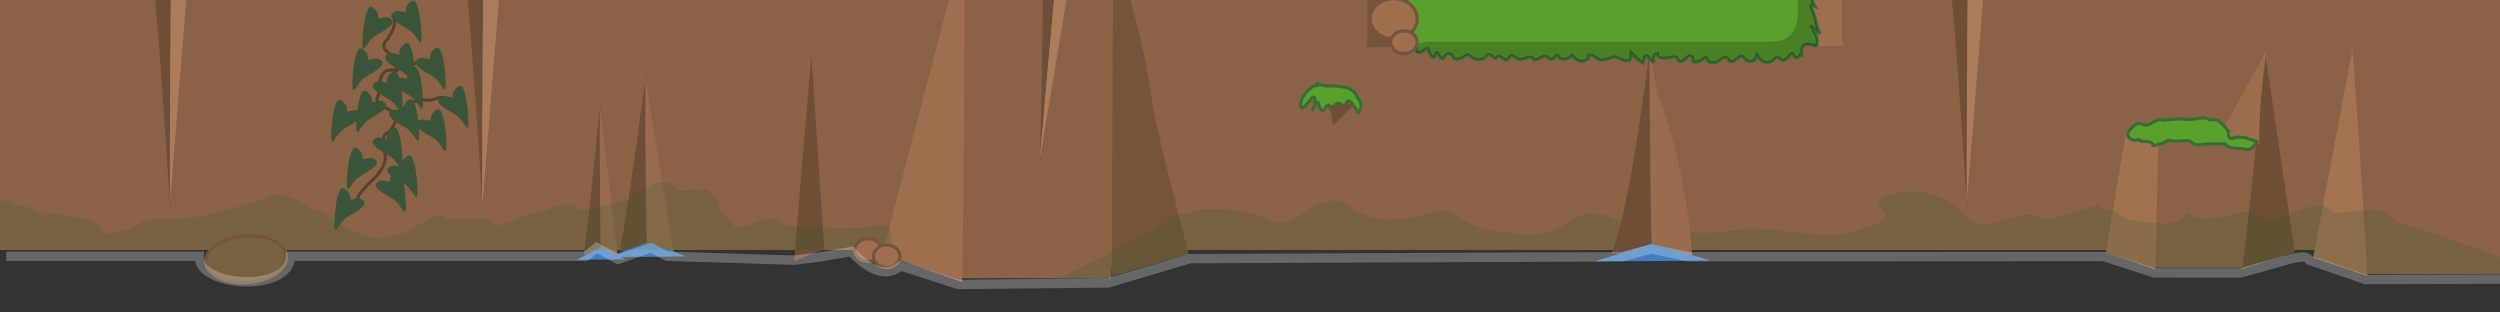 <?xml version="1.0" encoding="UTF-8" standalone="no"?>
<!-- Created with Inkscape (http://www.inkscape.org/) -->

<svg
   xmlns:dc="http://purl.org/dc/elements/1.1/"
   xmlns:cc="http://creativecommons.org/ns#"
   xmlns:rdf="http://www.w3.org/1999/02/22-rdf-syntax-ns#"
   xmlns:svg="http://www.w3.org/2000/svg"
   xmlns="http://www.w3.org/2000/svg"
   xmlns:xlink="http://www.w3.org/1999/xlink"
   xmlns:sodipodi="http://sodipodi.sourceforge.net/DTD/sodipodi-0.dtd"
   xmlns:inkscape="http://www.inkscape.org/namespaces/inkscape"
   width="800"
   height="100"
   viewBox="0 0 800 100"
   id="svg10767"
   version="1.1"
   inkscape:version="0.91 r13725"
   sodipodi:docname="canyon-wall.svg">
  <rect x="0" y="0" width="800" height="100" fill="#333333" stroke="none"/>
  <defs
     id="defs10769">
    <clipPath
       clipPathUnits="userSpaceOnUse"
       id="clipPath5866">
      <path
         clip-path="none"
         sodipodi:nodetypes="ccccccccccccccccccccccccccccccccccccccccccccccccccccccccccccccccccccccccccccccccccc"
         inkscape:connector-curvature="0"
         id="path5868"
         d="m 43.624,952.112 c -2.672,1.43 -6.994,0.062 -9.045,2.68 -3.459,0.149 -5.216,5.093 -3.83,3.82 0.202,1.691 -2.413,4.115 0,2.5 1.993,-1.677 -1.687,3.306 -2.019,4.506 -1.67,3.051 1.618,-0.525 2.019,-0.181 0.041,2.713 -2.381,6.428 1.25,3.425 -0.358,2.609 -3.061,4.256 -3,7 -1.15,1.975 -1.43,2.874 0.75,1 2.807,-1.344 0.103,4.546 0,5.75 -2.141,3.276 0.16,-0.922 1,0.25 -0.243,2.771 -1.435,4.385 -2,7 -1.188,3.162 3.401,-1.573 1.75,3 -1.273,1.26 -2.528,5.049 0.25,3 0.429,3.065 -1.039,5.523 -1.5,8.25 -1.935,1.982 4.123,-4.747 2,0.25 -0.686,2.442 -1.924,4.779 -2.75,7.25 -0.877,2.046 3.916,-2.789 1.5,1.5 -0.347,1.246 -2.838,5.48 0.035,2.952 1.252,-1.022 2.871,-0.75 1.215,1.298 -0.577,1.262 -1.553,2.36 -2,4.25 -1.276,1.419 2.475,-1.342 0.75,1.75 -0.427,2.314 -1.63,2.97 -2,5 -1.007,1.936 3.391,-2.842 1.75,0.75 -0.29,1.423 1.635,2.775 4.293,1.028 1.478,-2.679 0.372,2.446 0.707,3.348 2.055,0.873 3.196,-2.565 3.625,-1.125 0.999,2.836 2.172,3.509 2.625,1.25 0.94,-0.818 0.687,2.145 2.521,1.714 0.52,-1.569 2.242,-2.326 2.979,-0.214 1.753,1.325 3.205,-0.476 4.75,-1 1.148,1.016 3.272,2.457 5.5,1 1.89,-2.527 2.003,0.452 3.5,0.25 1.11,-2.192 2.452,1.68 4,0 0.983,-1.972 1.974,-0.058 3.25,0.25 1.675,0.502 3.901,-2.033 4.825,0.25 2.75,-0.387 3.146,-2.222 4.925,-0.5 1.569,1.459 2.468,-2.896 3,-0.25 2.005,0.991 3.57,0.194 4.238,-0.734 1.354,1.664 3.205,2.732 5.262,0.984 -0.318,-2.369 2.485,-0.306 3.25,0.25 1.298,0.879 3.592,-0.385 4.75,-0.75 1.684,-0.295 6.008,3.787 5.793,-1.315 0.871,0.936 1.661,2.088 3.707,3.315 0.286,-0.806 0.554,-4.018 2,-1.5 2.803,3.054 0.227,-1.075 2.5,-1.5 0.309,2.124 3.136,1.266 4.664,1.179 2.653,-1.26 1.215,2.934 4.336,0.571 0.68,-1.016 2.533,-2.196 2.5,0.75 2.145,0.827 3.327,-1.593 4.25,-1.25 0.6,2.159 3.074,1.86 4.5,0.75 1.143,-0.97 1.736,-1.36 2.75,0 1.293,2.129 3.672,-2.714 4.75,-0.75 1.343,1.927 3.991,1.317 4.25,-0.75 1.046,1.612 2.738,3.419 5.25,1.5 2.113,-2.483 1.927,1.305 4,-0.25 1.225,-0.539 1.774,-3.204 2.5,-1 1.992,2.035 1.781,-2.256 2.75,0.25 -1.44,-6.072 3.819,-3.028 3.75,-3.75 1.268,1.269 1.117,-1.832 0.75,-3 -0.648,-1.104 -1.052,-2.782 -2,-3.25 1.236,0.68 1.985,1.826 3.25,2.5 -1.145,-1.417 -1.238,-4.03 -2,-6 -0.354,-1.873 -2.401,-3.848 0.25,-2.75 -1.843,-3.108 -0.803,-5.142 0,-6 -1.578,-2.788 -1.32,-1.268 -0.149,-1.268 0.981,-1.004 0.72,-2.506 -0.351,-3.982 -1.412,-1.804 -1.865,-2.28 1,-2 -2.567,-4.452 -1.065,-5.526 1.75,-5.25 -0.962,-1.864 -1.863,-4.01 -3.5,-5 1.926,0.898 2.991,1.491 2.5,-1.377 -0.233,-1.51 -2.031,-5.263 -2,-5.123 1.285,2.638 2.059,-0.3 1.234,-1.738 -1.133,-1.947 -3.317,-5.793 -0.596,-4.873 -0.23,-1.95 -0.314,-2.581 -0.638,-4.639 -3.112,-3.689 -0.25,-5.313 0.984,-4.926 -0.093,-0.34 -3.165,-4.264 -0.734,-3.074 1.36,1.407 0.741,-4.259 0.25,-5 -2.256,-1.97 -1.963,-1.804 -4.125,-5.25 0.274,-1.902 -3.97,-2.984 -0.625,-3.625 -0.454,-1.97 -7.377,-1.05 -8.125,-2.375 0.546,0.36 -0.985,-0.602 -3.688,-0.5 z"
         style="fill:#5aa02c;fill-opacity:1;fill-rule:evenodd;stroke:#376d34;stroke-width:1px;stroke-linecap:butt;stroke-linejoin:miter;stroke-opacity:1" />
    </clipPath>
    <clipPath
       clipPathUnits="userSpaceOnUse"
       id="clipPath5866-3">
      <path
         clip-path="none"
         sodipodi:nodetypes="ccccccccccccccccccccccccccccccccccccccccccccccccccccccccccccccccccccccccccccccccccc"
         inkscape:connector-curvature="0"
         id="path5868-1"
         d="m 43.624,952.112 c -2.672,1.43 -6.994,0.062 -9.045,2.68 -3.459,0.149 -5.216,5.093 -3.83,3.82 0.202,1.691 -2.413,4.115 0,2.5 1.993,-1.677 -1.687,3.306 -2.019,4.506 -1.67,3.051 1.618,-0.525 2.019,-0.181 0.041,2.713 -2.381,6.428 1.25,3.425 -0.358,2.609 -3.061,4.256 -3,7 -1.15,1.975 -1.43,2.874 0.75,1 2.807,-1.344 0.103,4.546 0,5.75 -2.141,3.276 0.16,-0.922 1,0.25 -0.243,2.771 -1.435,4.385 -2,7 -1.188,3.162 3.401,-1.573 1.75,3 -1.273,1.26 -2.528,5.049 0.25,3 0.429,3.065 -1.039,5.523 -1.5,8.25 -1.935,1.982 4.123,-4.747 2,0.25 -0.686,2.442 -1.924,4.779 -2.75,7.25 -0.877,2.046 3.916,-2.789 1.5,1.5 -0.347,1.246 -2.838,5.48 0.035,2.952 1.252,-1.022 2.871,-0.75 1.215,1.298 -0.577,1.262 -1.553,2.36 -2,4.25 -1.276,1.419 2.475,-1.342 0.75,1.75 -0.427,2.314 -1.63,2.97 -2,5 -1.007,1.936 3.391,-2.842 1.75,0.75 -0.29,1.423 1.635,2.775 4.293,1.028 1.478,-2.679 0.372,2.446 0.707,3.348 2.055,0.873 3.196,-2.565 3.625,-1.125 0.999,2.836 2.172,3.509 2.625,1.25 0.94,-0.818 0.687,2.145 2.521,1.714 0.52,-1.569 2.242,-2.326 2.979,-0.214 1.753,1.325 3.205,-0.476 4.75,-1 1.148,1.016 3.272,2.457 5.5,1 1.89,-2.527 2.003,0.452 3.5,0.25 1.11,-2.192 2.452,1.68 4,0 0.983,-1.972 1.974,-0.058 3.25,0.25 1.675,0.502 3.901,-2.033 4.825,0.25 2.75,-0.387 3.146,-2.222 4.925,-0.5 1.569,1.459 2.468,-2.896 3,-0.25 2.005,0.991 3.57,0.194 4.238,-0.734 1.354,1.664 3.205,2.732 5.262,0.984 -0.318,-2.369 2.485,-0.306 3.25,0.25 1.298,0.879 3.592,-0.385 4.75,-0.75 1.684,-0.295 6.008,3.787 5.793,-1.315 0.871,0.936 1.661,2.088 3.707,3.315 0.286,-0.806 0.554,-4.018 2,-1.5 2.803,3.054 0.227,-1.075 2.5,-1.5 0.309,2.124 3.136,1.266 4.664,1.179 2.653,-1.26 1.215,2.934 4.336,0.571 0.68,-1.016 2.533,-2.196 2.5,0.75 2.145,0.827 3.327,-1.593 4.25,-1.25 0.6,2.159 3.074,1.86 4.5,0.75 1.143,-0.97 1.736,-1.36 2.75,0 1.293,2.129 3.672,-2.714 4.75,-0.75 1.343,1.927 3.991,1.317 4.25,-0.75 1.046,1.612 2.738,3.419 5.25,1.5 2.113,-2.483 1.927,1.305 4,-0.25 1.225,-0.539 1.774,-3.204 2.5,-1 1.992,2.035 1.781,-2.256 2.75,0.25 -1.44,-6.072 3.819,-3.028 3.75,-3.75 1.268,1.269 1.117,-1.832 0.75,-3 -0.648,-1.104 -1.052,-2.782 -2,-3.25 1.236,0.68 1.985,1.826 3.25,2.5 -1.145,-1.417 -1.238,-4.03 -2,-6 -0.354,-1.873 -2.401,-3.848 0.25,-2.75 -1.843,-3.108 -0.803,-5.142 0,-6 -1.578,-2.788 -1.32,-1.268 -0.149,-1.268 0.981,-1.004 0.72,-2.506 -0.351,-3.982 -1.412,-1.804 -1.865,-2.28 1,-2 -2.567,-4.452 -1.065,-5.526 1.75,-5.25 -0.962,-1.864 -1.863,-4.01 -3.5,-5 1.926,0.898 2.991,1.491 2.5,-1.377 -0.233,-1.51 -2.031,-5.263 -2,-5.123 1.285,2.638 2.059,-0.3 1.234,-1.738 -1.133,-1.947 -3.317,-5.793 -0.596,-4.873 -0.23,-1.95 -0.314,-2.581 -0.638,-4.639 -3.112,-3.689 -0.25,-5.313 0.984,-4.926 -0.093,-0.34 -3.165,-4.264 -0.734,-3.074 1.36,1.407 0.741,-4.259 0.25,-5 -2.256,-1.97 -1.963,-1.804 -4.125,-5.25 0.274,-1.902 -3.97,-2.984 -0.625,-3.625 -0.454,-1.97 -7.377,-1.05 -8.125,-2.375 0.546,0.36 -0.985,-0.602 -3.688,-0.5 z"
         style="fill:#5aa02c;fill-opacity:1;fill-rule:evenodd;stroke:#376d34;stroke-width:1px;stroke-linecap:butt;stroke-linejoin:miter;stroke-opacity:1" />
    </clipPath>
    <clipPath
       clipPathUnits="userSpaceOnUse"
       id="clipPath12506">
      <rect
         y="972.362"
         x="0"
         height="80"
         width="800"
         id="rect12508"
         style="color:#000000;clip-rule:nonzero;display:inline;overflow:visible;visibility:visible;opacity:1;isolation:auto;mix-blend-mode:normal;color-interpolation:sRGB;color-interpolation-filters:linearRGB;solid-color:#000000;solid-opacity:1;fill:#8c6246;fill-opacity:1;fill-rule:evenodd;stroke:none;stroke-width:1px;stroke-linecap:butt;stroke-linejoin:miter;stroke-miterlimit:4;stroke-dasharray:none;stroke-dashoffset:0;stroke-opacity:1;color-rendering:auto;image-rendering:auto;shape-rendering:auto;text-rendering:auto;enable-background:accumulate" />
    </clipPath>
  </defs>
  <sodipodi:namedview
     id="base"
     pagecolor="#427dc1"
     bordercolor="#666666"
     borderopacity="1.0"
     inkscape:pageopacity="0"
     inkscape:pageshadow="2"
     inkscape:zoom="1"
     inkscape:cx="496.98476"
     inkscape:cy="-2.8980697"
     inkscape:document-units="px"
     inkscape:current-layer="layer1"
     showgrid="false"
     units="px"
     inkscape:window-width="1535"
     inkscape:window-height="876"
     inkscape:window-x="65"
     inkscape:window-y="24"
     inkscape:window-maximized="1" />
  <g
     inkscape:label="Layer 1"
     inkscape:groupmode="layer"
     id="layer1"
     transform="translate(0,-952.362)">
    <rect
       style="color:#000000;clip-rule:nonzero;display:inline;overflow:visible;visibility:visible;opacity:1;isolation:auto;mix-blend-mode:normal;color-interpolation:sRGB;color-interpolation-filters:linearRGB;solid-color:#000000;solid-opacity:1;fill:#8c6246;fill-opacity:1;fill-rule:evenodd;stroke:none;stroke-width:1px;stroke-linecap:butt;stroke-linejoin:miter;stroke-miterlimit:4;stroke-dasharray:none;stroke-dashoffset:0;stroke-opacity:1;color-rendering:auto;image-rendering:auto;shape-rendering:auto;text-rendering:auto;enable-background:accumulate"
       id="rect11315"
       width="800"
       height="80"
       x="0"
       y="952.362" />
    <g
       id="g12131"
       transform="matrix(1,0,-0.074,1,210.251,-20)">
      <rect
         style="color:#000000;clip-rule:nonzero;display:inline;overflow:visible;visibility:visible;opacity:1;isolation:auto;mix-blend-mode:normal;color-interpolation:sRGB;color-interpolation-filters:linearRGB;solid-color:#000000;solid-opacity:1;fill:#8c6246;fill-opacity:1;fill-rule:evenodd;stroke:none;stroke-width:1px;stroke-linecap:butt;stroke-linejoin:miter;stroke-miterlimit:4;stroke-dasharray:none;stroke-dashoffset:0;stroke-opacity:1;color-rendering:auto;image-rendering:auto;shape-rendering:auto;text-rendering:auto;enable-background:accumulate"
         id="rect12133"
         width="30.518"
         height="17.678"
         x="556.847"
         y="1040.341" />
      <path
         inkscape:connector-curvature="0"
         id="path12135"
         d="m 585.43,1058.561 c 1.183,-10.931 2.318,-69.639 2.318,-69.639 l 14.247,64.173 0,0 z"
         style="fill:#6f4e37;fill-opacity:1;fill-rule:evenodd;stroke:none;stroke-width:1px;stroke-linecap:butt;stroke-linejoin:miter;stroke-opacity:1"
         sodipodi:nodetypes="ccccc" />
      <path
         style="fill:#a17150;fill-opacity:1;fill-rule:evenodd;stroke:none;stroke-width:1px;stroke-linecap:butt;stroke-linejoin:miter;stroke-opacity:1"
         d="m 557.745,1058.561 c -0.235,-6.839 -1.681,-34.416 -2.047,-40.562 -5.611,-0.353 -10.567,-3.389 -10.567,-3.389 l -3.547,38.485 0,0 z"
         id="path12137"
         inkscape:connector-curvature="0"
         sodipodi:nodetypes="cccccc" />
    </g>
    <g
       id="g12370"
       transform="translate(0,-20)">
      <path
         inkscape:connector-curvature="0"
         id="path12358"
         d="m 114.375,1036.806 c -0.487,-1.904 3.438,-5.555 5.657,-7.601 2.067,-2.359 4.26,-5.367 2.828,-8.662 0.091,-2.381 -1.191,-4.994 1.784,-6.024 2.04,-2.42 2.462,-6.165 5.135,-7.851 2.2,-2.286 5.1,-2.476 8.107,-2.211 1.907,-0.474 3.285,-1.813 4.773,0.177"
         style="fill:none;fill-rule:evenodd;stroke:#5b402d;stroke-width:1px;stroke-linecap:butt;stroke-linejoin:miter;stroke-opacity:1" />
      <path
         inkscape:connector-curvature="0"
         id="path12360"
         d="m 126.572,1011.527 c 1.816,-4.806 -6.151,-3.882 -5.956,-7.754 1.88,-2.716 -0.24,-6.975 3.091,-8.814 3.469,-0.324 6.756,-0.828 9.76,-2.7 0.273,-0.069 1.659,-0.456 1.061,-0.884"
         style="fill:none;fill-rule:evenodd;stroke:#5b402d;stroke-width:1px;stroke-linecap:butt;stroke-linejoin:miter;stroke-opacity:1" />
      <path
         inkscape:connector-curvature="0"
         id="path12362"
         d="m 127.102,995.263 c -0.355,-1.814 0.18,1.134 -0.183,-1.25 1.671,-4.227 -7.309,-4.994 -2.845,-9.183 1.202,-2.086 3.371,-5.18 1.438,-7.422"
         style="fill:none;fill-rule:evenodd;stroke:#5b402d;stroke-width:1px;stroke-linecap:butt;stroke-linejoin:miter;stroke-opacity:1" />
    </g>
    <path
       style="fill:#6f4e37;fill-opacity:1;fill-rule:evenodd;stroke:none;stroke-width:1px;stroke-linecap:butt;stroke-linejoin:miter;stroke-opacity:1"
       d="m 254.18,1035.811 c 0.683,-10.931 5.466,-65.889 5.466,-65.889 l 4.099,62.173 0,0 z"
       id="path12119"
       inkscape:connector-curvature="0"
       sodipodi:nodetypes="ccccc" />
    <g
       id="g12545"
       transform="translate(0,-20)">
      <rect
         style="color:#000000;clip-rule:nonzero;display:inline;overflow:visible;visibility:visible;opacity:1;isolation:auto;mix-blend-mode:normal;color-interpolation:sRGB;color-interpolation-filters:linearRGB;solid-color:#000000;solid-opacity:1;fill:#8c6246;fill-opacity:1;fill-rule:evenodd;stroke:none;stroke-width:1px;stroke-linecap:butt;stroke-linejoin:miter;stroke-miterlimit:4;stroke-dasharray:none;stroke-dashoffset:0;stroke-opacity:1;color-rendering:auto;image-rendering:auto;shape-rendering:auto;text-rendering:auto;enable-background:accumulate"
         id="rect12173"
         width="49.362"
         height="28.671"
         x="384.917"
         y="1035.91"
         transform="matrix(1,0,-0.074,0.997,0,0)" />
      <path
         style="fill:#9f6f4f;fill-opacity:1;fill-rule:evenodd;stroke:none;stroke-width:1px;stroke-linecap:butt;stroke-linejoin:miter;stroke-opacity:1"
         d="m 307.823,1062.561 c 0.7,-17.681 0.864,-109.404 0.864,-109.404 l -26.351,100.563 0,0 z"
         id="path12177"
         inkscape:connector-curvature="0" />
    </g>
    <path
       sodipodi:nodetypes="cscccc"
       style="fill:#76533b;fill-opacity:1;fill-rule:evenodd;stroke:none;stroke-width:1px;stroke-linecap:butt;stroke-linejoin:miter;stroke-opacity:1"
       d="m 380.325,1033.658 c -1.117,-5.451 -9.967,-37.307 -11.844,-50.137 -3.975,-27.166 -12.257,-47.774 -12.257,-47.774 l -0.467,105.554 -0.125,-0.5 z"
       id="path12510"
       inkscape:connector-curvature="0" />
    <g
       id="g12126"
       transform="matrix(1.074,0,0,1.074,158.559,-96.251)">
      <rect
         y="1040.341"
         x="556.847"
         height="17.678"
         width="61.518"
         id="rect12124"
         style="color:#000000;clip-rule:nonzero;display:inline;overflow:visible;visibility:visible;opacity:1;isolation:auto;mix-blend-mode:normal;color-interpolation:sRGB;color-interpolation-filters:linearRGB;solid-color:#000000;solid-opacity:1;fill:#8c6246;fill-opacity:1;fill-rule:evenodd;stroke:none;stroke-width:1px;stroke-linecap:butt;stroke-linejoin:miter;stroke-miterlimit:4;stroke-dasharray:none;stroke-dashoffset:0;stroke-opacity:1;color-rendering:auto;image-rendering:auto;shape-rendering:auto;text-rendering:auto;enable-background:accumulate" />
      <path
         style="fill:#6f4e37;fill-opacity:1;fill-rule:evenodd;stroke:none;stroke-width:1px;stroke-linecap:butt;stroke-linejoin:miter;stroke-opacity:1"
         d="m 617.18,1058.561 c 1.183,-10.931 9.466,-67.639 9.466,-67.639 l 7.099,62.173 0,0 z"
         id="path12117"
         inkscape:connector-curvature="0" />
      <path
         inkscape:connector-curvature="0"
         id="path12121"
         d="m 557.745,1058.561 c -0.375,-10.931 -4.466,-67.639 -4.466,-67.639 l -11.695,62.173 0,0 z"
         style="fill:#a47352;fill-opacity:1;fill-rule:evenodd;stroke:none;stroke-width:1px;stroke-linecap:butt;stroke-linejoin:miter;stroke-opacity:1" />
      <path
         style="color:#000000;clip-rule:nonzero;display:inline;overflow:visible;visibility:visible;opacity:0.2;isolation:auto;mix-blend-mode:normal;color-interpolation:sRGB;color-interpolation-filters:linearRGB;solid-color:#000000;solid-opacity:1;fill:#2a6028;fill-opacity:1;fill-rule:evenodd;stroke:none;stroke-width:1px;stroke-linecap:butt;stroke-linejoin:miter;stroke-miterlimit:4;stroke-dasharray:none;stroke-dashoffset:0;stroke-opacity:1;color-rendering:auto;image-rendering:auto;shape-rendering:auto;text-rendering:auto;enable-background:accumulate"
         d="M 612.24,61.129 C 608.324,61.021 604.385,61.912 601,64 c -0.329,3.008 7.864,6.273 -5,9 -10.56,4.892 -22.442,0.081 -35.604,0 -10.046,1.642 -17.415,1.445 -28.264,1 C 521.708,79.027 515.764,61.569 502,71 c -7.379,5.267 -14.581,4.09 -21.867,3 -7.385,-0.269 -12.209,-4.6 -18.133,-7 -10.008,2.83 -20.914,5.691 -30,-1 -9.262,-7.746 -18.152,9.76 -26,4 -6.825,-2.372 -12.813,-3.849 -22,-3 -13.65,4.127 0.519,-0.457 -8,2 -6.46,4.303 -9.903,6.665 -16,9 -6.242,4.258 -13.18,6.693 -21,11 -0.251,0.101 -0.494,0.217 -0.742,0.322 l 14.486,0 c -0.044,0.258 -0.098,0.645 -0.141,0.877 l 2.723,-0.877 0.471,0 0.012,-0.156 24.242,-7.809 L 379.85,80 l 294.26,0 -0.121,0.732 15.756,5.467 c 0.004,-0.111 0.011,-0.421 0.016,-0.543 l 27.756,0 c -0.027,0.16 -0.06,0.399 -0.086,0.543 l 1.686,-0.543 0.289,0 0.008,-0.096 14.986,-4.828 L 734.289,80 l 6.326,0 -0.438,2.328 17.355,5.871 c -0.005,-0.132 -0.024,-0.438 -0.029,-0.582 l 65.131,0 0,-10.189 C 816.879,74.702 805.627,83 799,82 c -7.44,-2.951 -19.999,-7.869 -32,-11 -5.063,-6.793 -13.109,-2.808 -20,-3 -7.103,-7.085 -13.95,3.966 -23,2 -4.789,-6.777 -15.782,4.13 -24,-2 -2.595,5.496 -15.987,2.875 -18.865,2.117 1.05,0.928 0.915,0.742 -0.18,-0.047 -0.447,-0.125 -0.628,-0.194 -0.154,-0.105 C 678.894,68.611 675.048,66.279 672,67 c 2.607,-4.355 -12.459,3.818 -19,3 -5.386,-5.335 -16.792,6.272 -24.047,-0.936 -3.725,-4.805 -10.187,-7.756 -16.713,-7.936 z m 68.561,8.836 c 0.047,0.033 0.11,0.073 0.154,0.105 0.053,0.015 0.116,0.03 0.18,0.047 -0.109,-0.096 0.005,0.009 -0.135,-0.117 -0.101,-0.021 -0.125,-0.021 -0.199,-0.035 z"
         transform="matrix(0.931,0,0,0.931,-147.644,976.433)"
         id="rect12404"
         inkscape:connector-curvature="0" />
    </g>
    <g
       id="g12166"
       transform="matrix(1.694,0,0,1,-230.347,-19)">
      <path
         sodipodi:nodetypes="cccc"
         style="fill:#6f4e37;fill-opacity:1;fill-rule:evenodd;stroke:none;stroke-width:1px;stroke-linecap:butt;stroke-linejoin:miter;stroke-opacity:1"
         d="m 440.372,1052.458 c 3.763,-14.681 7.466,-68.639 7.466,-68.639 l 0.253,69.673 z"
         id="path12143"
         inkscape:connector-curvature="0" />
      <path
         inkscape:connector-curvature="0"
         id="path12145"
         d="m 448.095,1053.458 c -0.433,-10.931 -0.534,-67.639 -0.534,-67.639 0.92,15.231 2.525,18.859 4.164,28.717 1.778,10.692 3.57,27.389 3.877,38.706 z"
         style="color:#000000;clip-rule:nonzero;display:inline;overflow:visible;visibility:visible;opacity:1;isolation:auto;mix-blend-mode:normal;color-interpolation:sRGB;color-interpolation-filters:linearRGB;solid-color:#000000;solid-opacity:1;fill:#9a6c4d;fill-opacity:1;fill-rule:evenodd;stroke:none;stroke-width:0.768px;stroke-linecap:butt;stroke-linejoin:miter;stroke-miterlimit:4;stroke-dasharray:none;stroke-dashoffset:0;stroke-opacity:1;color-rendering:auto;image-rendering:auto;shape-rendering:auto;text-rendering:auto;enable-background:accumulate"
         sodipodi:nodetypes="ccscc" />
      <path
         inkscape:connector-curvature="0"
         id="path12147"
         d="m 437.255,1054.975 10.713,-5.574 c 0,0 11.271,5.202 10.899,5.326 -0.372,0.123 -21.613,0.248 -21.613,0.248 z"
         style="fill:#427dc1;fill-opacity:1;fill-rule:evenodd;stroke:none;stroke-width:1px;stroke-linecap:butt;stroke-linejoin:miter;stroke-opacity:1" />
    </g>
    <g
       transform="matrix(1.617,0,-0.12,1.617,-467.744,-669.631)"
       id="g12171" />
    <g
       transform="matrix(0.672,0,0,-1,-246.432,2003.794)"
       id="g12187">
      <path
         sodipodi:nodetypes="cccc"
         style="fill:#6f4e37;fill-opacity:1;fill-rule:evenodd;stroke:none;stroke-width:1px;stroke-linecap:butt;stroke-linejoin:miter;stroke-opacity:1"
         d="m 440.372,1052.458 c 1.991,-10.931 7.466,-68.639 7.466,-68.639 l 0.253,69.673 z"
         id="path12189"
         inkscape:connector-curvature="0" />
      <path
         inkscape:connector-curvature="0"
         id="path12191"
         d="m 448.095,1053.458 c -0.433,-10.931 -0.534,-67.639 -0.534,-67.639 l 8.041,67.423 z"
         style="fill:#ad7c5b;fill-opacity:1;fill-rule:evenodd;stroke:none;stroke-width:1px;stroke-linecap:butt;stroke-linejoin:miter;stroke-opacity:1"
         sodipodi:nodetypes="cccc" />
    </g>
    <g
       transform="matrix(0.672,0,0,-1,-146.432,2003.794)"
       id="g12193">
      <path
         sodipodi:nodetypes="cccc"
         style="fill:#6f4e37;fill-opacity:1;fill-rule:evenodd;stroke:none;stroke-width:1px;stroke-linecap:butt;stroke-linejoin:miter;stroke-opacity:1"
         d="m 440.372,1052.458 c 1.991,-10.931 7.466,-68.639 7.466,-68.639 l 0.253,69.673 z"
         id="path12195"
         inkscape:connector-curvature="0" />
      <path
         inkscape:connector-curvature="0"
         id="path12197"
         d="m 448.095,1053.458 c -0.433,-10.931 -0.534,-67.639 -0.534,-67.639 l 8.041,67.423 z"
         style="fill:#ad7c5b;fill-opacity:1;fill-rule:evenodd;stroke:none;stroke-width:1px;stroke-linecap:butt;stroke-linejoin:miter;stroke-opacity:1"
         sodipodi:nodetypes="cccc" />
      <path
         sodipodi:nodetypes="cccc"
         style="fill:#ad7c5b;fill-opacity:1;fill-rule:evenodd;stroke:none;stroke-width:1px;stroke-linecap:butt;stroke-linejoin:miter;stroke-opacity:1"
         d="m 448.095,1053.458 c -0.433,-10.931 -0.534,-67.639 -0.534,-67.639 l 8.041,67.423 z"
         id="path12314"
         inkscape:connector-curvature="0" />
    </g>
    <g
       id="g12179"
       transform="matrix(0.672,0,0,-1,328.568,2003.794)">
      <path
         inkscape:connector-curvature="0"
         id="path12181"
         d="m 440.372,1052.458 c 1.991,-10.931 7.466,-68.639 7.466,-68.639 l 0.253,69.673 z"
         style="fill:#6f4e37;fill-opacity:1;fill-rule:evenodd;stroke:none;stroke-width:1px;stroke-linecap:butt;stroke-linejoin:miter;stroke-opacity:1"
         sodipodi:nodetypes="cccc" />
      <path
         sodipodi:nodetypes="cccc"
         style="fill:#ad7c5b;fill-opacity:1;fill-rule:evenodd;stroke:none;stroke-width:1px;stroke-linecap:butt;stroke-linejoin:miter;stroke-opacity:1"
         d="m 448.095,1053.458 c -0.433,-10.931 -0.534,-67.639 -0.534,-67.639 l 8.041,67.423 z"
         id="path12183"
         inkscape:connector-curvature="0" />
    </g>
    <g
       id="g12207"
       transform="matrix(1.139,0,0,0.831,-303.314,157.917)">
      <path
         sodipodi:nodetypes="cccc"
         style="fill:#6f4e37;fill-opacity:1;fill-rule:evenodd;stroke:none;stroke-width:1px;stroke-linecap:butt;stroke-linejoin:miter;stroke-opacity:1"
         d="m 440.372,1052.458 c 1.991,-10.931 7.466,-68.639 7.466,-68.639 l 0.253,69.673 z"
         id="path12209"
         inkscape:connector-curvature="0" />
      <path
         inkscape:connector-curvature="0"
         id="path12211"
         d="m 448.095,1053.458 c -0.433,-10.931 -0.534,-67.639 -0.534,-67.639 l 8.041,67.423 z"
         style="color:#000000;clip-rule:nonzero;display:inline;overflow:visible;visibility:visible;opacity:1;isolation:auto;mix-blend-mode:normal;color-interpolation:sRGB;color-interpolation-filters:linearRGB;solid-color:#000000;solid-opacity:1;fill:#9a6c4d;fill-opacity:1;fill-rule:evenodd;stroke:none;stroke-width:0.854px;stroke-linecap:butt;stroke-linejoin:miter;stroke-miterlimit:4;stroke-dasharray:none;stroke-dashoffset:0;stroke-opacity:1;color-rendering:auto;image-rendering:auto;shape-rendering:auto;text-rendering:auto;enable-background:accumulate"
         sodipodi:nodetypes="cccc" />
      <path
         inkscape:connector-curvature="0"
         id="path12213"
         d="m 437.255,1054.975 10.713,-5.574 c 0,0 11.271,5.202 10.899,5.326 -0.372,0.123 -21.613,0.248 -21.613,0.248 z"
         style="fill:#427dc1;fill-opacity:1;fill-rule:evenodd;stroke:none;stroke-width:1px;stroke-linecap:butt;stroke-linejoin:miter;stroke-opacity:1" />
    </g>
    <g
       id="g12199"
       transform="matrix(0.715,0,0,0.715,-128.101,281.178)">
      <path
         inkscape:connector-curvature="0"
         id="path12201"
         d="m 440.372,1052.458 c 1.991,-10.931 7.466,-68.639 7.466,-68.639 l 0.253,69.673 z"
         style="fill:#6f4e37;fill-opacity:1;fill-rule:evenodd;stroke:none;stroke-width:1px;stroke-linecap:butt;stroke-linejoin:miter;stroke-opacity:1"
         sodipodi:nodetypes="cccc" />
      <path
         sodipodi:nodetypes="cccc"
         style="color:#000000;clip-rule:nonzero;display:inline;overflow:visible;visibility:visible;opacity:1;isolation:auto;mix-blend-mode:normal;color-interpolation:sRGB;color-interpolation-filters:linearRGB;solid-color:#000000;solid-opacity:1;fill:#9a6c4d;fill-opacity:1;fill-rule:evenodd;stroke:none;stroke-width:1.164px;stroke-linecap:butt;stroke-linejoin:miter;stroke-miterlimit:4;stroke-dasharray:none;stroke-dashoffset:0;stroke-opacity:1;color-rendering:auto;image-rendering:auto;shape-rendering:auto;text-rendering:auto;enable-background:accumulate"
         d="m 448.095,1053.458 c -0.433,-10.931 -0.534,-67.639 -0.534,-67.639 l 8.041,67.423 z"
         id="path12203"
         inkscape:connector-curvature="0" />
      <path
         style="fill:#427dc1;fill-opacity:1;fill-rule:evenodd;stroke:none;stroke-width:1px;stroke-linecap:butt;stroke-linejoin:miter;stroke-opacity:1"
         d="m 437.255,1054.975 10.713,-5.574 c 0,0 11.271,5.202 10.899,5.326 -0.372,0.123 -21.613,0.248 -21.613,0.248 z"
         id="path12205"
         inkscape:connector-curvature="0" />
    </g>
    <path
       style="color:#000000;clip-rule:nonzero;display:inline;overflow:visible;visibility:visible;opacity:1;isolation:auto;mix-blend-mode:normal;color-interpolation:sRGB;color-interpolation-filters:linearRGB;solid-color:#000000;solid-opacity:1;fill:#5aa02c;fill-opacity:1;fill-rule:evenodd;stroke:#376d34;stroke-width:1px;stroke-linecap:butt;stroke-linejoin:miter;stroke-miterlimit:4;stroke-dasharray:none;stroke-dashoffset:0;stroke-opacity:1;color-rendering:auto;image-rendering:auto;shape-rendering:auto;text-rendering:auto;enable-background:accumulate"
       d="m 422.25,979.362 c -0.58,0.58 -1.639,-0.362 -0.466,-0.322 0.683,1.093 -1.398,0.475 -1.902,1.176 -1.368,0.887 -2.486,2.186 -3.215,3.638 -0.283,0.909 -1.005,2.584 0.055,3.101 0.88,-0.628 1.64,-1.466 2.379,-2.281 0.414,-0.759 1.557,-2.087 1.714,-0.469 -0.048,1.055 -0.259,2.125 -0.615,3.12 -0.527,0.817 0.29,-1.01 0.594,-1.28 0.179,-0.758 0.896,-1.565 1.233,-0.377 0.037,1.141 1.228,3.139 2.001,1.324 0.307,-0.724 1.252,-1.639 1.565,-0.379 0.279,0.331 0.766,2.374 0.896,1.067 0.112,-1.088 0.957,-2.683 2.26,-2.256 0.8,0.166 1.127,2.276 1.745,1.705 -0.067,-0.852 0.214,-2.317 1.051,-2.508 1.257,0.564 1.827,1.951 2.624,2.99 0.246,0.491 0.697,1.381 0.84,0.354 0.614,-1.09 0.781,-2.465 0.011,-3.526 -0.732,-1.054 -1.317,-2.429 -2.298,-3.104 -0.866,-0.739 -1.902,-1.039 -3.136,-1.175 -1.436,-0.176 -2.874,-0.405 -4.328,-0.288 -1,-0.008 -2.069,-0.129 -2.947,-0.54 l -0.062,0.032 -2e-5,0 z"
       id="path12215"
       inkscape:connector-curvature="0" />
    <path
       inkscape:connector-curvature="0"
       id="path12236"
       d="m 433.379,985.665 c -0.962,1.131 -6.903,6.96 -6.903,6.96 l -0.669,-6.671 0,0 z"
       style="fill:#6f4e37;fill-opacity:1;fill-rule:evenodd;stroke:none;stroke-width:1px;stroke-linecap:butt;stroke-linejoin:miter;stroke-opacity:1" />
    <path
       inkscape:connector-curvature="0"
       id="path12121-8"
       d="m 723.002,998.324 c -0.403,-11.74 2.275,-29.859 2.275,-29.859 l -14.681,26.818 1.768,1.768 z"
       style="fill:#9c6e4e;fill-opacity:1;fill-rule:evenodd;stroke:none;stroke-width:1px;stroke-linecap:butt;stroke-linejoin:miter;stroke-opacity:1"
       sodipodi:nodetypes="ccccc" />
    <path
       style="color:#000000;clip-rule:nonzero;display:inline;overflow:visible;visibility:visible;opacity:1;isolation:auto;mix-blend-mode:normal;color-interpolation:sRGB;color-interpolation-filters:linearRGB;solid-color:#000000;solid-opacity:1;fill:#5aa02c;fill-opacity:1;fill-rule:evenodd;stroke:#376d34;stroke-width:1px;stroke-linecap:butt;stroke-linejoin:miter;stroke-miterlimit:4;stroke-dasharray:none;stroke-dashoffset:0;stroke-opacity:1;color-rendering:auto;image-rendering:auto;shape-rendering:auto;text-rendering:auto;enable-background:accumulate"
       d="m 680.944,994.709 c -0.523,1.535 1.4,3.144 3.324,2.289 1.33,1.353 4.245,-0.179 4.763,1.926 2.149,-0.183 3.534,-1.089 5.036,-1.776 2.087,1.058 4.938,-0.316 6.967,0.436 1.716,2.087 4.238,0.667 6.423,0.837 1.533,0 3.067,0 4.6,0 1.614,2.158 4.998,1.012 7.108,1.859 1.933,-0.026 3.348,-3.406 3.148,-2.574 -2.197,-0.716 -5.245,-2.161 -7.856,-1.088 -1.802,0.374 -1.47,-2.395 -0.944,-1.77 -1.809,-1.833 -3.041,-4.835 -6.296,-4.142 -2.388,-1.553 -5.19,0.391 -7.789,-0.238 -2.451,-0.178 -4.817,0.173 -7.187,0.327 -2.944,-1.098 -4.178,3.042 -7.182,1.074 -1.714,-0.228 -3.159,1.574 -4.114,2.84 z"
       id="path12266"
       inkscape:connector-curvature="0" />
    <path
       style="fill:#3b553b;fill-opacity:1;fill-rule:evenodd;stroke:none;stroke-width:1px;stroke-linecap:butt;stroke-linejoin:miter;stroke-opacity:1"
       d="m 136.217,931.678 c 5.037,1.259 1.079,-4.857 0,-7.376 -1.079,-2.519 0,-6.297 -1.259,-5.037 -1.259,1.259 -7.376,12.233 -4.498,12.413 2.878,0.18 3.598,-1.979 3.598,-1.979 z"
       id="path12322"
       inkscape:connector-curvature="0" />
    <use
       height="100%"
       width="100%"
       transform="matrix(-0.839,0.544,-0.544,-0.839,743.1,1717.633)"
       id="use12326"
       xlink:href="#path12322"
       y="0"
       x="0" />
    <use
       height="100%"
       width="100%"
       transform="matrix(-0.839,0.544,-0.544,-0.839,742.1,1703.883)"
       id="use12328"
       xlink:href="#path12322"
       y="0"
       x="0" />
    <use
       height="100%"
       width="100%"
       transform="matrix(-0.839,0.544,-0.544,-0.839,742.1,1685.883)"
       id="use12330"
       xlink:href="#path12322"
       y="0"
       x="0" />
    <use
       height="100%"
       width="100%"
       transform="matrix(-0.839,0.544,-0.544,-0.839,747.35,1694.883)"
       id="use12332"
       xlink:href="#path12322"
       y="0"
       x="0" />
    <use
       height="100%"
       width="100%"
       transform="matrix(-0.839,0.544,-0.544,-0.839,746.85,1712.883)"
       id="use12334"
       xlink:href="#path12322"
       y="0"
       x="0" />
    <use
       inkscape:transform-center-y="6.5000001"
       inkscape:transform-center-x="-4.5000001"
       height="100%"
       width="100%"
       transform="matrix(0.839,0.544,0.544,-0.839,-506.229,1723.383)"
       id="use12336"
       xlink:href="#path12322"
       y="0"
       x="0" />
    <use
       inkscape:transform-center-y="6.5000001"
       inkscape:transform-center-x="-4.5000001"
       height="100%"
       width="100%"
       transform="matrix(0.839,0.544,0.544,-0.839,-502.229,1710.383)"
       id="use12338"
       xlink:href="#path12322"
       y="0"
       x="0" />
    <use
       inkscape:transform-center-y="6.5000001"
       inkscape:transform-center-x="-4.5000001"
       height="100%"
       width="100%"
       transform="matrix(0.839,0.544,0.544,-0.839,-507.229,1695.133)"
       id="use12340"
       xlink:href="#path12322"
       y="0"
       x="0" />
    <use
       inkscape:transform-center-y="6.5000001"
       inkscape:transform-center-x="-4.5000001"
       height="100%"
       width="100%"
       transform="matrix(0.839,0.544,0.544,-0.839,-499.229,1692.133)"
       id="use12342"
       xlink:href="#path12322"
       y="0"
       x="0" />
    <use
       inkscape:transform-center-y="6.5000002"
       inkscape:transform-center-x="-4.5000001"
       height="100%"
       width="100%"
       transform="matrix(0.839,0.544,0.544,-0.839,-500.479,1678.633)"
       id="use12344"
       xlink:href="#path12322"
       y="0"
       x="0" />
    <use
       inkscape:transform-center-y="6.5000002"
       inkscape:transform-center-x="-4.5000001"
       height="100%"
       width="100%"
       transform="matrix(0.839,0.544,0.544,-0.839,-497.229,1665.383)"
       id="use12346"
       xlink:href="#path12322"
       y="0"
       x="0" />
    <use
       x="0"
       y="0"
       xlink:href="#path12322"
       id="use12350"
       transform="matrix(-0.839,0.544,-0.544,-0.839,746.1,1676.883)"
       width="100%"
       height="100%"
       inkscape:transform-center-x="4.499999"
       inkscape:transform-center-y="6.5000001" />
    <use
       x="0"
       y="0"
       xlink:href="#path12322"
       id="use12352"
       transform="matrix(-0.839,0.544,-0.544,-0.839,748.6,1684.633)"
       width="100%"
       height="100%"
       inkscape:transform-center-x="4.499999"
       inkscape:transform-center-y="6.5000001" />
    <use
       x="0"
       y="0"
       xlink:href="#path12322"
       id="use12354"
       transform="matrix(-0.839,0.544,-0.544,-0.839,755.85,1678.383)"
       width="100%"
       height="100%"
       inkscape:transform-center-x="4.499999"
       inkscape:transform-center-y="6.5000001" />
    <use
       x="0"
       y="0"
       xlink:href="#path12322"
       id="use12356"
       transform="matrix(-0.839,0.544,-0.544,-0.839,763.1,1690.633)"
       width="100%"
       height="100%"
       inkscape:transform-center-x="4.499999"
       inkscape:transform-center-y="6.5000001" />
    <use
       inkscape:transform-center-y="6.5000001"
       inkscape:transform-center-x="4.499999"
       height="100%"
       width="100%"
       transform="matrix(-0.839,0.544,-0.544,-0.839,756.1,1698.133)"
       id="use12348"
       xlink:href="#path12322"
       y="0"
       x="0" />
    <use
       x="0"
       y="0"
       xlink:href="#path12322"
       id="use12324"
       transform="matrix(-0.839,0.544,-0.544,-0.839,748.1,1663.383)"
       width="100%"
       height="100%"
       inkscape:transform-center-x="4.499999"
       inkscape:transform-center-y="6.5000001" />
    <path
       style="opacity:0.2;fill:#2a6028;fill-rule:evenodd;stroke:none;stroke-width:1px;stroke-linecap:butt;stroke-linejoin:miter;stroke-opacity:1"
       d="m 211.98,1010.714 c -3.663,0.177 -8.236,2.711 -10.98,5.649 -8.811,1.364 -7.549,2.923 -15.537,3.088 -3.673,-4.752 -10.398,0.985 -15.463,1.412 -4.545,0.466 -10.405,6.346 -14,1.5 -1.696,-0.045 -8.335,0.055 -13,0 -4.847,-3.869 -10.975,5.73 -17,5 -7.88,3.513 -16.792,-2.599 -23.182,-7.438 -4.805,-0.358 -12.286,-8.959 -18.826,-3.6 -9.009,2.229 -18.008,5.676 -27.189,6.037 -4.978,0.031 -9.434,-0.545 -12.803,2 -2.502,1.662 -12.818,4.757 -11.379,0.9 -3.77,-3.898 -10.683,-3.491 -18.322,-5.133 2.905,3.256 -2.413,-0.301 -7.805,-2.543 0.615,0.892 -1.862,1.425 -3.494,-1.225 l -2.25,0.244 c -0.254,0.014 -0.497,0.049 -0.75,0.07 l 0,15.686 284.326,0 c 0.816,-0.841 1.468,-2.173 0.674,-4.145 1.626,-6.295 -7.944,-3.318 -9.625,-2.73 -0.757,-0.332 -7.215,-0.013 -10.139,-0.125 -4.838,-1.623 -14.506,1.127 -16.236,-3 -5.335,-1.471 -12.86,6.005 -15,1 -1.13,-2.084 -3.839,-2.928 -4,-6 -3.133,-6.951 -6.995,-3.562 -13,-4 -0.951,-2.013 -2.822,-2.755 -5.02,-2.648 z M 3,1016.362 c 1.111,0.276 2.303,0.729 3.494,1.225 C 6.197,1017.156 5.19,1016.643 3,1016.362 Z"
       id="path12375"
       inkscape:connector-curvature="0" />
    <g
       id="g12425"
       transform="matrix(0.672,0,0.086,-1,-52.762,1988.824)">
      <path
         inkscape:connector-curvature="0"
         id="path12427"
         d="m 440.372,1052.458 c 1.991,-10.931 7.466,-68.639 7.466,-68.639 l 0.253,69.673 z"
         style="fill:#6f4e37;fill-opacity:1;fill-rule:evenodd;stroke:none;stroke-width:1px;stroke-linecap:butt;stroke-linejoin:miter;stroke-opacity:1"
         sodipodi:nodetypes="cccc" />
      <path
         sodipodi:nodetypes="cccc"
         style="fill:#ad7c5b;fill-opacity:1;fill-rule:evenodd;stroke:none;stroke-width:1px;stroke-linecap:butt;stroke-linejoin:miter;stroke-opacity:1"
         d="m 448.095,1053.458 c -0.433,-10.931 -0.534,-67.639 -0.534,-67.639 l 8.041,67.423 z"
         id="path12429"
         inkscape:connector-curvature="0" />
      <path
         inkscape:connector-curvature="0"
         id="path12431"
         d="m 448.095,1053.458 c -0.433,-10.931 -0.534,-67.639 -0.534,-67.639 l 8.041,67.423 z"
         style="fill:#ad7c5b;fill-opacity:1;fill-rule:evenodd;stroke:none;stroke-width:1px;stroke-linecap:butt;stroke-linejoin:miter;stroke-opacity:1"
         sodipodi:nodetypes="cccc" />
    </g>
    <g
       id="g12498"
       transform="translate(0,-20)">
      <path
         inkscape:connector-curvature="0"
         id="path12175"
         d="m 437.225,987.533 c 1.117,-5.451 -0.908,-44.682 0.969,-57.512 3.975,-27.166 12.257,-47.774 12.257,-47.774 l -0.283,104.929 0,0 z"
         style="fill:#76533b;fill-opacity:1;fill-rule:evenodd;stroke:none;stroke-width:1px;stroke-linecap:butt;stroke-linejoin:miter;stroke-opacity:1"
         sodipodi:nodetypes="cscccc" />
      <path
         sodipodi:nodetypes="cscccc"
         style="fill:#9f6f4f;fill-opacity:1;fill-rule:evenodd;stroke:none;stroke-width:1px;stroke-linecap:butt;stroke-linejoin:miter;stroke-opacity:1"
         d="m 589.75,987.033 c -1.117,-5.451 0.908,-44.182 -0.969,-57.012 -3.975,-27.166 -12.257,-47.774 -12.257,-47.774 l 0.283,104.929 0,0 z"
         id="path12466"
         inkscape:connector-curvature="0" />
      <path
         clip-path="url(#clipPath12506)"
         sodipodi:nodetypes="ccccccccccccccccccccccccccccccccccccccccccccccccccccccccccccccccccccccccccccccccccc"
         inkscape:connector-curvature="0"
         id="path5802"
         d="m 462.134,907.866 c -2.672,1.43 -6.994,0.062 -9.045,2.68 -3.459,0.149 -5.216,5.093 -3.83,3.82 0.202,1.692 -2.413,4.115 0,2.5 1.993,-1.677 -1.687,3.306 -2.019,4.506 -1.67,3.051 1.618,-0.524 2.019,-0.181 0.041,2.713 -2.381,6.428 1.25,3.425 -0.358,2.609 -3.061,4.256 -3,7 -1.15,1.975 -1.43,2.874 0.75,1 2.807,-1.344 0.103,4.546 0,5.75 -2.141,3.276 0.16,-0.922 1,0.25 -0.243,2.771 -1.435,4.385 -2,7 -1.188,3.162 3.401,-1.573 1.75,3 -1.273,1.26 -2.528,5.049 0.25,3 0.429,3.065 -1.039,5.523 -1.5,8.25 -1.935,1.982 4.123,-4.747 2,0.25 -0.686,2.442 -1.924,4.779 -2.75,7.25 -0.877,2.046 3.916,-2.789 1.5,1.5 -0.347,1.246 -2.838,5.48 0.035,2.952 1.252,-1.022 2.871,-0.75 1.215,1.298 -0.577,1.262 -1.553,2.36 -2,4.25 -1.276,1.419 2.475,-1.342 0.75,1.75 -0.427,2.314 1.87,1.095 1.5,3.125 -1.007,1.936 3.391,-2.842 1.75,0.75 -0.29,1.423 -2.115,4.774 0.543,3.027 1.478,-2.679 0.622,2.071 0.957,2.973 2.055,0.873 3.321,-2.19 3.75,-0.75 0.999,2.836 2.047,3.384 2.5,1.125 0.94,-0.818 0.687,2.145 2.521,1.714 0.52,-1.569 2.242,-2.326 2.979,-0.214 1.753,1.325 3.205,-0.476 4.75,-1 1.148,1.016 3.272,2.457 5.5,1 1.89,-2.527 2.003,0.452 3.5,0.25 1.11,-2.192 2.452,1.68 4,0 0.983,-1.972 1.974,-0.058 3.25,0.25 1.675,0.502 3.901,-2.033 4.825,0.25 2.75,-0.387 3.146,-2.222 4.925,-0.5 1.569,1.459 2.468,-2.896 3,-0.25 2.005,0.991 3.57,0.194 4.238,-0.734 1.354,1.664 3.205,2.732 5.262,0.984 -0.318,-2.369 2.485,-0.306 3.25,0.25 1.298,0.879 3.592,-0.385 4.75,-0.75 1.684,-0.295 6.008,3.787 5.793,-1.315 0.871,0.936 1.661,2.088 3.707,3.315 0.286,-0.806 0.554,-4.018 2,-1.5 2.803,3.054 0.227,-1.075 2.5,-1.5 0.309,2.124 3.136,1.266 4.664,1.179 2.653,-1.26 1.215,2.934 4.336,0.571 0.68,-1.016 2.533,-2.196 2.5,0.75 2.145,0.827 3.327,-1.593 4.25,-1.25 0.6,2.159 3.074,1.86 4.5,0.75 1.143,-0.97 1.736,-1.36 2.75,0 1.293,2.129 3.672,-2.714 4.75,-0.75 1.343,1.927 3.991,1.317 4.25,-0.75 1.046,1.612 2.738,3.419 5.25,1.5 2.113,-2.483 1.927,1.305 4,-0.25 1.225,-0.539 1.774,-3.204 2.5,-1 1.992,2.035 1.781,-2.256 2.75,0.25 -1.253,-6.049 3.556,-3.468 3.75,-3.75 1.268,1.269 1.117,-1.832 0.75,-3 -0.648,-1.104 -1.052,-2.782 -2,-3.25 1.236,0.68 1.985,1.826 3.25,2.5 -1.145,-1.417 -1.238,-4.03 -2,-6 -0.354,-1.873 -2.401,-3.848 0.25,-2.75 -1.843,-3.108 -0.803,-5.142 0,-6 -1.578,-2.788 -1.32,-1.268 -0.149,-1.268 0.981,-1.004 0.72,-2.506 -0.351,-3.982 -1.412,-1.804 -1.865,-2.28 1,-2 -2.567,-4.452 -1.065,-5.526 1.75,-5.25 -0.962,-1.863 -1.863,-4.01 -3.5,-5 1.926,0.897 2.991,1.491 2.5,-1.377 -0.233,-1.51 -2.031,-5.263 -2,-5.123 1.285,2.638 2.059,-0.3 1.234,-1.738 -1.133,-1.947 -3.317,-5.793 -0.596,-4.873 -0.23,-1.95 -0.314,-2.58 -0.638,-4.639 -3.112,-3.688 -0.25,-5.313 0.984,-4.926 -0.093,-0.34 -3.165,-4.264 -0.734,-3.074 1.36,1.407 0.741,-4.259 0.25,-5 -2.256,-1.97 -1.963,-1.804 -4.125,-5.25 0.274,-1.902 -3.97,-2.984 -0.625,-3.625 -0.454,-1.97 -7.377,-1.05 -8.125,-2.375 0.546,0.36 -0.985,-0.602 -3.688,-0.5 z"
         style="fill:#5aa02c;fill-opacity:1;fill-rule:evenodd;stroke:#376d34;stroke-width:1px;stroke-linecap:butt;stroke-linejoin:miter;stroke-opacity:1" />
      <path
         clip-path="url(#clipPath5866-3)"
         sodipodi:nodetypes="cccccccscsc"
         inkscape:connector-curvature="0"
         id="path5806"
         d="m 31.643,1034.331 c 0.884,-0.884 0,-2.828 2.298,-3.359 l 3.889,-1.061 110.865,0 c 5.301,0 8.106,-3.33 8.106,-9.165 l 0,-54.884 c 0.399,-4.014 -3.86,-10.163 -3.451,-11.943 12.031,-2.91 23.299,61.102 20.598,62.381 -2.501,1.184 -6.718,22.804 -7.425,23.158 -0.707,0.354 -126.395,3.182 -129.754,2.652 -3.359,-0.53 -5.127,-7.778 -5.127,-7.778 z"
         style="opacity:0.2;fill:#000000;fill-rule:evenodd;stroke:none;stroke-width:1px;stroke-linecap:butt;stroke-linejoin:miter;stroke-opacity:1"
         transform="translate(418.51,-44.246)" />
    </g>
    <ellipse
       style="color:#000000;clip-rule:nonzero;display:inline;overflow:visible;visibility:visible;opacity:1;isolation:auto;mix-blend-mode:normal;color-interpolation:sRGB;color-interpolation-filters:linearRGB;solid-color:#000000;solid-opacity:1;fill:#9f6f4f;fill-opacity:1;fill-rule:evenodd;stroke:#76533b;stroke-width:1px;stroke-linecap:butt;stroke-linejoin:miter;stroke-miterlimit:4;stroke-dasharray:none;stroke-dashoffset:0;stroke-opacity:1;color-rendering:auto;image-rendering:auto;shape-rendering:auto;text-rendering:auto;enable-background:accumulate"
       id="path12549"
       cx="277.75"
       cy="1032.362"
       rx="4.25"
       ry="3.626" />
    <ellipse
       ry="3.626"
       rx="4.25"
       cy="1034.362"
       cx="283.75"
       id="ellipse12551"
       style="color:#000000;clip-rule:nonzero;display:inline;overflow:visible;visibility:visible;opacity:1;isolation:auto;mix-blend-mode:normal;color-interpolation:sRGB;color-interpolation-filters:linearRGB;solid-color:#000000;solid-opacity:1;fill:#9f6f4f;fill-opacity:1;fill-rule:evenodd;stroke:#76533b;stroke-width:1px;stroke-linecap:butt;stroke-linejoin:miter;stroke-miterlimit:4;stroke-dasharray:none;stroke-dashoffset:0;stroke-opacity:1;color-rendering:auto;image-rendering:auto;shape-rendering:auto;text-rendering:auto;enable-background:accumulate" />
    <ellipse
       ry="6.449"
       rx="7.5"
       cy="958.362"
       cx="446"
       id="ellipse12553"
       style="color:#000000;clip-rule:nonzero;display:inline;overflow:visible;visibility:visible;opacity:1;isolation:auto;mix-blend-mode:normal;color-interpolation:sRGB;color-interpolation-filters:linearRGB;solid-color:#000000;solid-opacity:1;fill:#9f6f4f;fill-opacity:1;fill-rule:evenodd;stroke:#76533b;stroke-width:1px;stroke-linecap:butt;stroke-linejoin:miter;stroke-miterlimit:4;stroke-dasharray:none;stroke-dashoffset:0;stroke-opacity:1;color-rendering:auto;image-rendering:auto;shape-rendering:auto;text-rendering:auto;enable-background:accumulate" />
    <ellipse
       style="color:#000000;clip-rule:nonzero;display:inline;overflow:visible;visibility:visible;opacity:1;isolation:auto;mix-blend-mode:normal;color-interpolation:sRGB;color-interpolation-filters:linearRGB;solid-color:#000000;solid-opacity:1;fill:#9f6f4f;fill-opacity:1;fill-rule:evenodd;stroke:#76533b;stroke-width:1px;stroke-linecap:butt;stroke-linejoin:miter;stroke-miterlimit:4;stroke-dasharray:none;stroke-dashoffset:0;stroke-opacity:1;color-rendering:auto;image-rendering:auto;shape-rendering:auto;text-rendering:auto;enable-background:accumulate"
       id="ellipse12555"
       cx="449.25"
       cy="965.862"
       rx="4.25"
       ry="3.626" />
    <ellipse
       style="color:#000000;clip-rule:nonzero;display:inline;overflow:visible;visibility:visible;opacity:1;isolation:auto;mix-blend-mode:normal;color-interpolation:sRGB;color-interpolation-filters:linearRGB;solid-color:#000000;solid-opacity:1;fill:#786140;fill-opacity:1;fill-rule:evenodd;stroke:#76533b;stroke-width:1px;stroke-linecap:butt;stroke-linejoin:miter;stroke-miterlimit:4;stroke-dasharray:none;stroke-dashoffset:0;stroke-opacity:1;color-rendering:auto;image-rendering:auto;shape-rendering:auto;text-rendering:auto;enable-background:accumulate"
       id="ellipse12557"
       cx="1037.817"
       cy="-6.11"
       rx="7.5"
       ry="12.949"
       transform="matrix(0.07,0.998,-0.998,0.07,0,0)"
       inkscape:transform-center-x="-12"
       inkscape:transform-center-y="5.0000001" />
    <path
       style="opacity:0.25;fill:none;fill-rule:evenodd;stroke:#ffffff;stroke-width:3;stroke-linecap:butt;stroke-linejoin:miter;stroke-opacity:1"
       d="m 2,1034.362 61.75,0 c -0.546,9.941 29.022,11.816 29.25,0 l 94.5,0 3.5,-2.75 6.75,3.75 10.5,-3.75 5.25,2.75 40.75,1.25 7.939,-1.006 10.31,-1.742 c 0,0 8.798,10.696 15.648,4.551 l 18.381,5.963 48.086,-0.474 26.172,-7.776 138.173,-0.593 9.416,-2.508 11.685,2.493 133.189,-0.081 16,5.24 27.801,0.021 16.999,-4.784 c 1.733,-0.013 3.817,-1.081 4.948,0.714 l 18.005,6.19 65.247,-0.209"
       id="path12559"
       inkscape:connector-curvature="0"
       sodipodi:nodetypes="ccccccccccccccccccccccccc" />
  </g>
</svg>
